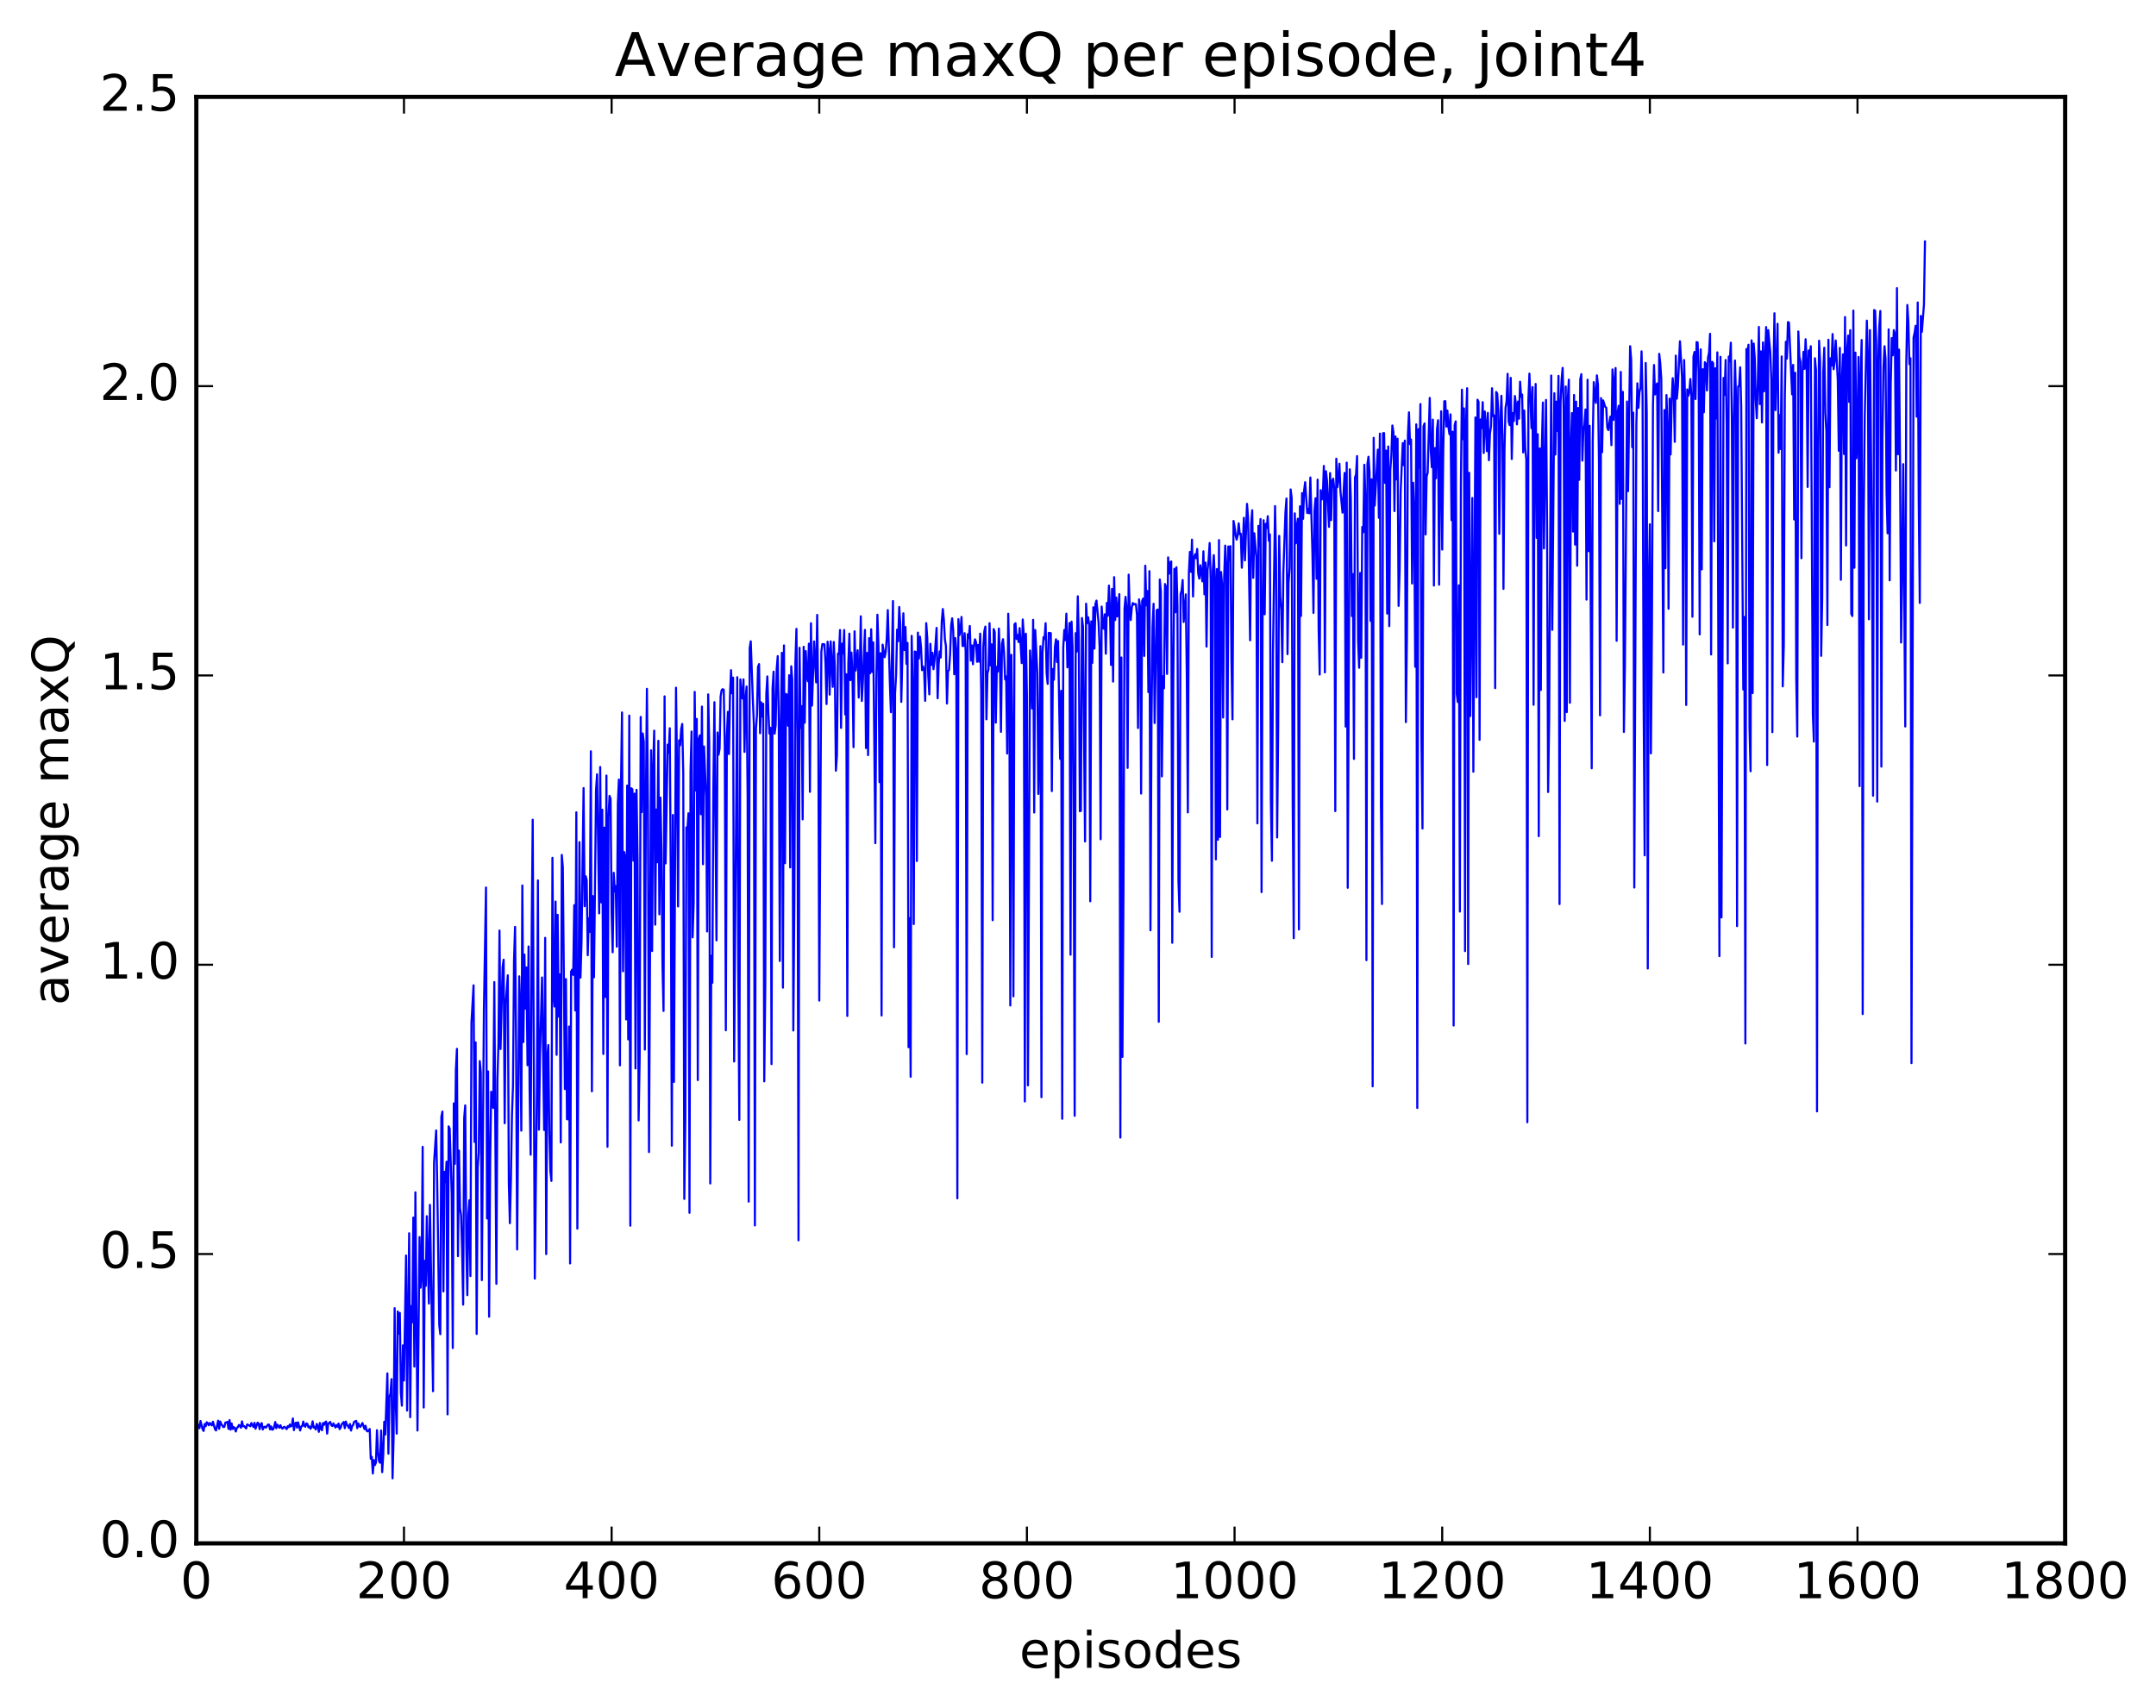 <?xml version="1.0" encoding="utf-8" standalone="no"?>
<!DOCTYPE svg PUBLIC "-//W3C//DTD SVG 1.1//EN"
  "http://www.w3.org/Graphics/SVG/1.1/DTD/svg11.dtd">
<!-- Created with matplotlib (http://matplotlib.org/) -->
<svg height="408pt" version="1.1" viewBox="0 0 515 408" width="515pt" xmlns="http://www.w3.org/2000/svg" xmlns:xlink="http://www.w3.org/1999/xlink">
 <defs>
  <style type="text/css">
*{stroke-linecap:butt;stroke-linejoin:round;stroke-miterlimit:100000;}
  </style>
 </defs>
 <g id="figure_1">
  <g id="patch_1">
   <path d="M 0 408.169 
L 515.768 408.169 
L 515.768 0 
L 0 0 
z
" style="fill:#ffffff;"/>
  </g>
  <g id="axes_1">
   <g id="patch_2">
    <path d="M 46.898 368.742 
L 493.298 368.742 
L 493.298 23.142 
L 46.898 23.142 
z
" style="fill:#ffffff;"/>
   </g>
   <g id="line2d_1">
    <path clip-path="url(#p1c8e12c4b5)" d="M 47.145 340.424 
L 47.394 340.404 
L 47.642 341.245 
L 47.889 339.51 
L 48.386 341.444 
L 48.633 341.892 
L 48.882 340.243 
L 49.13 340.769 
L 49.377 339.812 
L 49.626 340.066 
L 49.873 340.54 
L 50.121 339.983 
L 50.617 340.573 
L 50.865 339.69 
L 51.361 341.478 
L 51.609 341.774 
L 52.105 339.432 
L 52.353 341.38 
L 52.602 339.637 
L 52.849 340.232 
L 53.346 340.959 
L 53.593 340.911 
L 53.842 339.875 
L 54.09 339.863 
L 54.337 339.715 
L 54.586 341.4 
L 54.834 339.301 
L 55.081 341.58 
L 55.33 340.094 
L 55.578 341.412 
L 55.825 340.952 
L 56.074 341.249 
L 56.322 342.021 
L 56.569 341.129 
L 56.818 341.017 
L 57.066 340.462 
L 57.313 340.61 
L 57.562 341.128 
L 57.809 339.613 
L 58.057 340.769 
L 58.306 340.718 
L 58.801 341.294 
L 59.05 340.323 
L 59.545 340.59 
L 59.794 340.777 
L 60.041 340 
L 60.538 340.946 
L 60.785 339.95 
L 61.033 341.358 
L 61.529 339.916 
L 61.778 340.126 
L 62.026 341.462 
L 62.273 340.319 
L 62.522 340.019 
L 62.77 341.545 
L 63.017 340.971 
L 63.266 340.867 
L 63.514 341.119 
L 64.01 340.369 
L 64.257 340.372 
L 64.505 341.513 
L 64.754 340.796 
L 65.001 341.585 
L 65.249 341.518 
L 65.498 340.813 
L 65.746 339.763 
L 65.993 341.246 
L 66.242 340.383 
L 66.737 341.13 
L 66.986 340.526 
L 67.234 341.096 
L 67.481 341.339 
L 67.73 341.008 
L 67.978 340.908 
L 68.474 341.454 
L 68.722 340.763 
L 68.969 341.001 
L 69.218 340.355 
L 69.466 340.831 
L 69.713 340.589 
L 69.962 338.904 
L 70.21 341.704 
L 70.457 340.149 
L 70.706 339.902 
L 70.954 341.103 
L 71.201 339.827 
L 71.698 341.78 
L 71.945 340.835 
L 72.194 340.739 
L 72.442 339.647 
L 72.689 340.639 
L 72.938 340.885 
L 73.186 340.087 
L 73.433 340.21 
L 73.681 341.029 
L 73.93 340.816 
L 74.177 341.379 
L 74.425 340.828 
L 74.674 339.591 
L 74.921 341.095 
L 75.169 340.891 
L 75.418 341.549 
L 75.665 340.208 
L 75.913 340.788 
L 76.162 342.097 
L 76.409 339.991 
L 76.657 341.376 
L 76.906 341.732 
L 77.153 340.002 
L 77.401 340.445 
L 77.65 339.841 
L 77.897 339.646 
L 78.145 342.523 
L 78.394 340.162 
L 78.889 339.743 
L 79.138 340.517 
L 79.385 340.721 
L 79.633 340.089 
L 80.129 341.071 
L 80.377 340.474 
L 80.626 340.884 
L 80.874 340.122 
L 81.121 341.452 
L 81.37 341.096 
L 81.618 340.309 
L 82.114 339.746 
L 82.362 341.227 
L 82.609 339.648 
L 82.858 340.408 
L 83.106 340.695 
L 83.353 341.195 
L 83.602 340.233 
L 83.85 341.798 
L 84.097 340.788 
L 84.346 340.45 
L 84.594 339.707 
L 85.09 339.483 
L 85.338 341.224 
L 85.585 340.084 
L 85.834 340.738 
L 86.082 340.915 
L 86.578 339.995 
L 87.073 341.444 
L 87.322 340.646 
L 87.57 341.813 
L 87.817 342.007 
L 88.314 341.424 
L 88.561 348.535 
L 88.809 348.071 
L 89.058 352.054 
L 89.305 348.853 
L 89.553 350.031 
L 89.802 349.429 
L 90.049 341.713 
L 90.297 347 
L 90.546 349.121 
L 90.793 349.486 
L 91.041 341.78 
L 91.29 351.734 
L 91.537 347.699 
L 91.785 339.692 
L 92.034 342.746 
L 92.529 328.131 
L 92.778 347.32 
L 93.025 333.732 
L 93.273 332.965 
L 93.522 329.519 
L 93.769 353.21 
L 94.017 343.374 
L 94.266 312.551 
L 94.513 334.438 
L 94.761 342.532 
L 95.01 313.335 
L 95.257 318.661 
L 95.505 313.685 
L 95.754 332.777 
L 96.001 335.859 
L 96.249 321.445 
L 96.498 329.84 
L 96.993 299.978 
L 97.242 337.017 
L 97.737 294.655 
L 97.986 338.595 
L 98.234 312.056 
L 98.481 315.921 
L 98.73 290.907 
L 98.978 326.512 
L 99.225 284.874 
L 99.722 341.796 
L 100.218 295.573 
L 100.466 307.662 
L 100.713 304.076 
L 100.962 274.009 
L 101.21 336.291 
L 101.457 301.245 
L 101.706 307.23 
L 101.954 290.579 
L 102.45 311.453 
L 102.698 287.875 
L 103.442 332.4 
L 103.689 277.76 
L 104.186 270.099 
L 104.433 282.581 
L 104.93 316.622 
L 105.177 318.774 
L 105.425 266.871 
L 105.674 265.582 
L 105.921 308.565 
L 106.169 279.971 
L 106.418 282.408 
L 106.665 277.56 
L 106.913 337.931 
L 107.162 269.116 
L 107.409 269.639 
L 107.906 285.4 
L 108.153 322.088 
L 108.401 263.626 
L 108.65 278.077 
L 108.897 255.566 
L 109.145 250.605 
L 109.394 300.133 
L 109.641 274.908 
L 109.889 288.644 
L 110.138 290.377 
L 110.385 298.596 
L 110.633 311.701 
L 110.882 267.122 
L 111.129 264.105 
L 111.377 296.96 
L 111.626 309.454 
L 111.874 290.248 
L 112.121 286.779 
L 112.37 304.885 
L 112.618 244.358 
L 113.114 235.417 
L 113.362 272.842 
L 113.609 249.045 
L 113.858 318.714 
L 114.106 279.029 
L 114.353 275.438 
L 114.602 253.526 
L 114.85 256.219 
L 115.097 305.855 
L 115.594 241.176 
L 116.09 212.049 
L 116.338 291.129 
L 116.585 255.99 
L 116.834 314.601 
L 117.082 277.775 
L 117.329 260.843 
L 117.578 263.367 
L 117.826 264.723 
L 118.073 234.644 
L 118.57 306.74 
L 118.817 258.009 
L 119.066 249.203 
L 119.314 222.332 
L 119.561 250.654 
L 120.058 231.07 
L 120.305 229.295 
L 120.553 268.372 
L 120.802 239.715 
L 121.297 233.028 
L 121.546 282.671 
L 121.793 292.252 
L 122.041 281.777 
L 122.29 266.463 
L 122.537 259.396 
L 122.785 229.456 
L 123.034 221.455 
L 123.281 250.129 
L 123.529 298.531 
L 124.025 233.266 
L 124.273 240.917 
L 124.522 270.141 
L 124.769 211.565 
L 125.017 248.973 
L 125.266 228.068 
L 125.513 241.001 
L 125.761 231.149 
L 126.01 254.511 
L 126.257 226.138 
L 126.505 260.28 
L 126.754 275.883 
L 127.001 223.039 
L 127.249 195.848 
L 127.746 305.489 
L 128.242 260.516 
L 128.489 210.35 
L 128.738 269.905 
L 128.986 251.911 
L 129.482 233.542 
L 129.977 269.993 
L 130.226 224.076 
L 130.474 299.639 
L 130.721 252.721 
L 130.97 249.691 
L 131.218 270.298 
L 131.465 279.79 
L 131.714 282.15 
L 131.962 204.957 
L 132.209 237.37 
L 132.458 240.484 
L 132.706 215.407 
L 132.953 252.031 
L 133.202 218.574 
L 133.45 242.89 
L 133.697 232.787 
L 133.946 272.96 
L 134.194 204.26 
L 134.441 207.157 
L 134.938 260.214 
L 135.185 233.927 
L 135.434 267.41 
L 135.681 267.438 
L 135.929 245.262 
L 136.178 301.864 
L 136.425 232.107 
L 136.673 231.672 
L 136.922 232.922 
L 137.169 216.25 
L 137.417 241.437 
L 137.666 194.088 
L 137.913 293.555 
L 138.41 201.212 
L 138.657 233.568 
L 138.905 225.051 
L 139.401 188.285 
L 139.649 216.519 
L 139.898 209.356 
L 140.145 210.302 
L 140.393 228.235 
L 140.642 219.409 
L 140.889 222.644 
L 141.137 179.504 
L 141.386 260.741 
L 141.633 214.11 
L 141.881 233.51 
L 142.377 188.758 
L 142.625 184.993 
L 143.121 218.23 
L 143.369 183.253 
L 143.618 215.598 
L 143.865 193.457 
L 144.113 251.821 
L 144.362 197.742 
L 144.609 238.2 
L 144.857 185.301 
L 145.106 273.989 
L 145.353 195.253 
L 145.601 190.156 
L 145.85 190.884 
L 146.097 218.098 
L 146.345 227.525 
L 146.594 208.526 
L 146.841 212.973 
L 147.089 211.705 
L 147.338 226.185 
L 147.585 192.007 
L 147.833 186.25 
L 148.082 254.545 
L 148.329 188.273 
L 148.577 170.226 
L 148.826 232.062 
L 149.073 203.556 
L 149.321 204.643 
L 149.57 243.579 
L 149.817 187.691 
L 150.065 248.331 
L 150.314 170.975 
L 150.561 292.847 
L 150.81 188.337 
L 151.058 188.596 
L 151.305 205.646 
L 151.554 189.621 
L 151.802 255.28 
L 152.049 188.712 
L 152.298 205.778 
L 152.546 267.7 
L 152.793 252.92 
L 153.042 171.295 
L 153.29 194.032 
L 153.537 175.248 
L 153.786 177.285 
L 154.034 250.767 
L 154.281 191.481 
L 154.53 164.58 
L 154.778 192.885 
L 155.025 275.254 
L 155.522 179.267 
L 155.769 227.223 
L 156.018 183.713 
L 156.266 174.567 
L 156.513 220.926 
L 156.762 193.414 
L 157.01 206.015 
L 157.257 176.992 
L 157.506 218.457 
L 157.754 190.565 
L 158.001 203.17 
L 158.25 230.593 
L 158.498 241.541 
L 158.745 166.38 
L 158.994 206.297 
L 159.489 177.919 
L 159.738 179.848 
L 159.986 173.991 
L 160.233 210.735 
L 160.482 273.741 
L 160.73 194.716 
L 160.977 258.495 
L 161.474 164.314 
L 161.721 183.967 
L 161.97 216.576 
L 162.218 176.892 
L 162.465 178.079 
L 162.714 174.223 
L 162.962 172.968 
L 163.209 184.77 
L 163.458 286.455 
L 163.706 267.258 
L 163.953 197.689 
L 164.202 198.218 
L 164.45 194.314 
L 164.697 289.762 
L 164.946 184.247 
L 165.194 174.779 
L 165.441 223.953 
L 165.69 215.836 
L 165.938 165.307 
L 166.185 188.862 
L 166.434 171.774 
L 166.681 258.057 
L 166.929 176.543 
L 167.178 175.691 
L 167.425 194.542 
L 167.673 168.823 
L 167.922 206.487 
L 168.169 178.349 
L 168.666 190.507 
L 168.913 222.556 
L 169.161 165.913 
L 169.41 177.448 
L 169.657 282.757 
L 169.905 228.367 
L 170.154 234.793 
L 170.401 188.417 
L 170.649 167.778 
L 171.145 224.681 
L 171.393 175.017 
L 171.642 180.317 
L 171.889 178.857 
L 172.137 166.352 
L 172.386 164.869 
L 172.633 164.657 
L 172.881 164.812 
L 173.13 178.673 
L 173.377 246.167 
L 173.625 175.992 
L 173.874 170.067 
L 174.121 180.167 
L 174.369 166.278 
L 174.618 160.12 
L 174.865 165.656 
L 175.113 161.908 
L 175.362 253.622 
L 176.106 161.797 
L 176.353 231.271 
L 176.601 267.574 
L 176.85 162.327 
L 177.097 166.189 
L 177.345 166.892 
L 177.594 162.319 
L 177.841 179.651 
L 178.089 166.989 
L 178.338 164.026 
L 178.585 190.437 
L 178.833 287.101 
L 179.082 154.821 
L 179.329 153.229 
L 179.826 167.099 
L 180.073 173.019 
L 180.321 292.791 
L 180.57 174.239 
L 180.817 170.783 
L 181.065 159.361 
L 181.314 158.672 
L 181.561 175.183 
L 181.81 167.787 
L 182.058 171.2 
L 182.305 168.142 
L 182.554 258.364 
L 182.802 235.375 
L 183.049 165.819 
L 183.298 161.613 
L 183.546 170.49 
L 183.793 175.287 
L 184.042 173.89 
L 184.29 254.25 
L 184.537 164.452 
L 184.786 160.475 
L 185.034 175.29 
L 185.281 173.285 
L 185.53 159.781 
L 185.778 156.762 
L 186.025 172.422 
L 186.274 229.597 
L 186.522 173.228 
L 186.769 155.969 
L 187.018 235.975 
L 187.266 154.206 
L 187.513 206.232 
L 187.762 165.81 
L 188.01 166.006 
L 188.257 173.405 
L 188.506 161.332 
L 188.754 207.255 
L 189.001 159.185 
L 189.25 162.399 
L 189.498 246.213 
L 189.745 215.264 
L 189.994 158.303 
L 190.242 150.253 
L 190.489 176.992 
L 190.738 296.344 
L 190.986 154.772 
L 191.233 173.888 
L 191.482 168.701 
L 191.73 195.768 
L 191.977 154.537 
L 192.226 172.668 
L 192.474 155.557 
L 192.721 161.32 
L 192.97 162.774 
L 193.218 153.788 
L 193.465 189.189 
L 193.714 148.908 
L 193.962 168.588 
L 194.458 153.258 
L 194.953 163.037 
L 195.202 146.917 
L 195.45 166.939 
L 195.697 239.062 
L 196.194 155.669 
L 196.441 153.888 
L 196.938 153.954 
L 197.185 158.402 
L 197.434 168.216 
L 197.681 153.317 
L 197.929 155.506 
L 198.178 165.968 
L 198.425 153.247 
L 198.922 164.103 
L 199.169 153.384 
L 199.417 159.609 
L 199.666 184.147 
L 199.913 180.561 
L 200.161 156.17 
L 200.41 156.272 
L 200.657 150.529 
L 200.905 173.91 
L 201.154 153.785 
L 201.401 156.133 
L 201.649 150.53 
L 201.898 170.716 
L 202.145 161.083 
L 202.393 242.735 
L 202.642 158.559 
L 202.889 151.388 
L 203.137 162.523 
L 203.386 155.921 
L 203.633 161.393 
L 203.881 178.519 
L 204.13 150.831 
L 204.377 160.218 
L 204.874 155.365 
L 205.121 166.674 
L 205.369 160.371 
L 205.618 147.252 
L 205.865 167.482 
L 206.113 162.807 
L 206.609 150.501 
L 206.857 178.728 
L 207.106 155.994 
L 207.353 180.417 
L 207.601 152.468 
L 207.85 160.861 
L 208.097 150.347 
L 208.345 160.531 
L 208.594 153.473 
L 209.089 201.459 
L 209.338 161.669 
L 209.585 146.868 
L 209.833 154.366 
L 210.082 186.875 
L 210.329 156.06 
L 210.577 242.623 
L 210.826 154.014 
L 211.321 157.026 
L 211.57 155.755 
L 211.817 152.5 
L 212.065 145.762 
L 212.561 163.185 
L 212.81 170.161 
L 213.305 143.603 
L 213.554 226.334 
L 213.802 165.717 
L 214.049 161.199 
L 214.298 150.434 
L 214.546 153.212 
L 214.793 145.022 
L 215.042 149.103 
L 215.29 167.696 
L 215.786 146.53 
L 216.034 155.309 
L 216.281 149.808 
L 216.53 158.626 
L 216.778 153.603 
L 217.025 250.206 
L 217.274 219.378 
L 217.522 257.267 
L 217.769 151.917 
L 218.018 164.223 
L 218.266 220.781 
L 218.513 155.662 
L 218.762 155.753 
L 219.01 205.714 
L 219.257 151.146 
L 219.506 157.334 
L 219.754 152.119 
L 220.001 154.626 
L 220.25 160.115 
L 220.498 159.235 
L 220.745 160.301 
L 220.994 167.446 
L 221.242 148.88 
L 221.489 152.419 
L 221.738 161.479 
L 221.986 165.906 
L 222.233 153.825 
L 222.482 158.863 
L 222.73 155.973 
L 222.977 159.901 
L 223.226 157.661 
L 223.721 150.018 
L 223.97 166.834 
L 224.218 158.707 
L 224.465 155.633 
L 224.714 157.097 
L 224.962 148.419 
L 225.209 145.515 
L 225.458 148.105 
L 225.706 152.724 
L 225.953 154.376 
L 226.202 168.092 
L 226.45 160.342 
L 226.697 160.082 
L 226.946 156.437 
L 227.194 149.481 
L 227.441 147.734 
L 227.69 150.566 
L 227.938 161.106 
L 228.185 152.444 
L 228.434 155.285 
L 228.681 286.314 
L 228.929 147.931 
L 229.178 151.761 
L 229.425 150.73 
L 229.673 147.408 
L 229.922 154.339 
L 230.169 154.327 
L 230.417 151.282 
L 230.666 155.515 
L 230.913 251.853 
L 231.161 151.538 
L 231.41 152.459 
L 231.657 149.558 
L 231.905 157.829 
L 232.154 154.215 
L 232.401 158.708 
L 232.649 154.252 
L 232.898 152.751 
L 233.145 153.476 
L 233.393 158.13 
L 233.642 154.073 
L 233.889 158.092 
L 234.137 151.396 
L 234.386 165.092 
L 234.633 258.675 
L 234.881 154.552 
L 235.13 150.772 
L 235.377 149.702 
L 235.625 171.866 
L 235.874 160.924 
L 236.121 159.923 
L 236.369 148.894 
L 236.618 159.003 
L 236.865 153.946 
L 237.113 219.864 
L 237.362 150.304 
L 237.609 151.03 
L 237.857 172.663 
L 238.106 159.314 
L 238.353 160.45 
L 238.601 150.179 
L 238.85 157.367 
L 239.097 174.858 
L 239.345 153.816 
L 239.594 152.717 
L 239.841 155.99 
L 240.089 162.342 
L 240.338 161.614 
L 240.585 180.045 
L 240.833 146.639 
L 241.082 157.367 
L 241.329 240.235 
L 241.577 156.45 
L 241.826 177.705 
L 242.073 238.051 
L 242.321 149.156 
L 242.57 148.911 
L 242.817 152.665 
L 243.065 151.712 
L 243.314 153.409 
L 243.561 150.071 
L 244.058 158.442 
L 244.305 148.011 
L 244.554 151.834 
L 244.802 263.168 
L 245.049 151.419 
L 245.298 166.258 
L 245.546 259.321 
L 246.042 155.426 
L 246.29 160.872 
L 246.537 169.275 
L 246.786 148.094 
L 247.034 194.133 
L 247.281 150.52 
L 247.778 160.622 
L 248.025 189.692 
L 248.274 177.948 
L 248.522 154.384 
L 248.769 262.148 
L 249.018 155.948 
L 249.266 152.234 
L 249.513 152.673 
L 249.762 148.897 
L 250.01 160.879 
L 250.257 163.4 
L 250.506 151.207 
L 251.001 151.288 
L 251.25 189.012 
L 251.498 159.833 
L 251.745 162.405 
L 251.994 154.495 
L 252.242 152.742 
L 252.489 158.183 
L 252.738 153.163 
L 253.233 181.311 
L 253.482 165.052 
L 253.73 267.298 
L 253.977 154.719 
L 254.226 150.52 
L 254.474 152.947 
L 254.721 146.617 
L 254.97 159.455 
L 255.465 148.854 
L 255.714 228.101 
L 255.962 148.518 
L 256.209 154.765 
L 256.457 195.732 
L 256.705 266.591 
L 256.954 151.278 
L 257.202 155.689 
L 257.45 142.471 
L 257.697 152.89 
L 257.945 193.824 
L 258.193 193.737 
L 258.442 147.66 
L 258.69 149.674 
L 259.185 201.052 
L 259.433 144.232 
L 259.682 148.899 
L 259.93 147.496 
L 260.178 149.37 
L 260.425 215.333 
L 260.673 148.454 
L 260.921 158.378 
L 261.17 145.1 
L 261.418 154.967 
L 261.666 144.316 
L 261.913 143.497 
L 262.409 148.703 
L 262.658 154.476 
L 262.906 200.524 
L 263.154 144.931 
L 263.401 148.802 
L 263.649 150.222 
L 263.897 146.769 
L 264.146 156.191 
L 264.394 144.05 
L 264.642 147.129 
L 264.889 139.913 
L 265.137 145.652 
L 265.385 158.867 
L 265.634 140.708 
L 265.882 162.856 
L 266.13 137.891 
L 266.377 148.146 
L 266.625 142.762 
L 266.873 147.289 
L 267.122 145.362 
L 267.37 141.95 
L 267.618 271.796 
L 267.865 157.093 
L 268.113 252.521 
L 268.361 212.978 
L 268.61 145.492 
L 268.858 142.596 
L 269.106 145.312 
L 269.353 183.469 
L 269.601 137.292 
L 269.849 145.403 
L 270.098 148.14 
L 270.346 145.143 
L 270.594 144.073 
L 270.841 144.45 
L 271.089 144.289 
L 271.337 144.36 
L 271.586 146.94 
L 271.834 173.93 
L 272.082 143.204 
L 272.329 145.002 
L 272.577 189.609 
L 272.825 143.591 
L 273.074 143.007 
L 273.322 156.723 
L 273.57 135.159 
L 273.817 144.628 
L 274.065 141.211 
L 274.313 165.363 
L 274.562 136.462 
L 274.81 222.276 
L 275.058 172.14 
L 275.305 149.861 
L 275.553 144.253 
L 275.801 172.748 
L 276.298 145.829 
L 276.546 145.623 
L 276.793 244.133 
L 277.041 138.458 
L 277.289 141.349 
L 277.538 185.502 
L 277.786 161.572 
L 278.034 164.453 
L 278.281 139.541 
L 278.529 140.239 
L 278.777 161.015 
L 279.026 133.171 
L 279.274 137.059 
L 279.522 134.417 
L 279.769 134.143 
L 280.017 225.252 
L 280.265 162.166 
L 280.514 135.891 
L 280.762 146.292 
L 281.01 135.521 
L 281.257 144.676 
L 281.505 210.728 
L 281.753 217.844 
L 282.002 141.945 
L 282.25 141.11 
L 282.498 138.581 
L 282.745 148.615 
L 283.241 142.015 
L 283.49 161.18 
L 283.738 194.11 
L 283.986 136.767 
L 284.233 131.864 
L 284.481 136.624 
L 284.729 128.939 
L 284.978 142.523 
L 285.226 133.243 
L 285.474 132.411 
L 285.721 133.384 
L 285.969 131.157 
L 286.217 137.047 
L 286.466 138.25 
L 286.714 135.058 
L 287.209 138.902 
L 287.457 131.718 
L 287.705 142.009 
L 287.954 134.413 
L 288.202 154.488 
L 288.45 136.22 
L 288.697 133.799 
L 288.945 129.749 
L 289.193 138.314 
L 289.442 228.643 
L 289.69 136.324 
L 289.938 132.641 
L 290.185 138.268 
L 290.433 205.33 
L 290.682 135.957 
L 290.93 200.642 
L 291.178 129.036 
L 291.425 199.979 
L 291.673 136.665 
L 291.921 139.671 
L 292.17 171.437 
L 292.418 137.935 
L 292.666 130.357 
L 292.913 134.86 
L 293.161 193.4 
L 293.409 130.568 
L 293.658 133.859 
L 293.906 130.487 
L 294.154 157.529 
L 294.401 171.866 
L 294.649 124.464 
L 294.897 125.812 
L 295.146 127.854 
L 295.394 128.932 
L 295.642 127.875 
L 295.889 125.041 
L 296.137 127.631 
L 296.385 127.531 
L 296.634 135.645 
L 297.13 123.714 
L 297.377 133.887 
L 297.873 120.381 
L 298.122 123.695 
L 298.618 152.982 
L 298.865 125.248 
L 299.113 121.914 
L 299.361 138.054 
L 299.61 127.41 
L 300.106 133.15 
L 300.353 196.721 
L 300.601 125.647 
L 300.849 130.386 
L 301.098 124.005 
L 301.346 213.152 
L 301.594 147.148 
L 301.841 124.295 
L 302.089 146.77 
L 302.337 125.153 
L 302.586 126.132 
L 302.834 123.329 
L 303.082 129.21 
L 303.329 127.677 
L 303.577 191.743 
L 303.825 205.657 
L 304.074 155.755 
L 304.57 120.907 
L 304.817 134.039 
L 305.065 200.091 
L 305.313 174.164 
L 305.562 128.031 
L 305.81 142.581 
L 306.058 145.747 
L 306.305 158.225 
L 306.553 136.691 
L 307.05 122.429 
L 307.298 119.1 
L 307.546 156.291 
L 307.793 139.238 
L 308.041 135.757 
L 308.289 116.936 
L 308.538 118.951 
L 308.786 191.655 
L 309.034 224.157 
L 309.281 122.656 
L 309.529 129.815 
L 309.777 125.657 
L 310.026 123.928 
L 310.274 222.077 
L 310.522 120.968 
L 310.769 147.154 
L 311.017 117.812 
L 311.265 123.964 
L 311.514 117.188 
L 311.762 115.212 
L 312.257 122.577 
L 312.505 121.555 
L 312.753 122.653 
L 313.002 114.088 
L 313.498 132.052 
L 313.745 146.446 
L 313.993 122.072 
L 314.241 119.035 
L 314.49 138.282 
L 314.738 114.602 
L 314.986 150.325 
L 315.233 161.171 
L 315.481 117.11 
L 315.729 119.348 
L 315.978 118.761 
L 316.226 111.325 
L 316.474 160.657 
L 316.721 112.572 
L 316.969 114.772 
L 317.466 125.884 
L 317.714 113.032 
L 317.962 124.274 
L 318.209 114.884 
L 318.457 114.371 
L 318.705 116.695 
L 318.954 193.792 
L 319.202 109.601 
L 319.45 116.409 
L 319.697 114.426 
L 319.945 110.798 
L 320.193 117.428 
L 320.69 122.487 
L 321.185 112.993 
L 321.433 173.595 
L 321.682 110.536 
L 321.93 212.113 
L 322.425 112.134 
L 322.673 119.219 
L 322.921 147.194 
L 323.17 137.16 
L 323.418 181.324 
L 323.666 114.092 
L 323.913 113.396 
L 324.161 108.968 
L 324.409 153.109 
L 324.658 159.545 
L 324.906 136.897 
L 325.154 157.171 
L 325.401 125.909 
L 325.649 127.178 
L 325.897 111.037 
L 326.146 118.727 
L 326.394 229.409 
L 326.642 110.816 
L 326.889 109.126 
L 327.137 112.727 
L 327.385 148.338 
L 327.634 114.508 
L 327.882 259.552 
L 328.13 104.604 
L 328.377 120.789 
L 329.122 107.428 
L 329.37 123.714 
L 329.618 103.61 
L 329.865 192.405 
L 330.113 215.993 
L 330.361 103.508 
L 330.61 103.472 
L 330.858 115.391 
L 331.106 107.666 
L 331.353 146.595 
L 331.601 106.671 
L 331.849 149.601 
L 332.098 112.395 
L 332.346 108.785 
L 332.594 101.659 
L 332.841 103.268 
L 333.089 122.11 
L 333.337 104.277 
L 333.586 114.534 
L 333.834 104.818 
L 334.082 144.764 
L 334.329 136.229 
L 334.577 117.313 
L 335.074 105.869 
L 335.322 111.168 
L 335.57 105.273 
L 335.817 172.527 
L 336.065 152.349 
L 336.313 103.771 
L 336.562 98.518 
L 336.81 106.114 
L 337.058 105.008 
L 337.305 139.41 
L 337.553 115.34 
L 337.801 122.465 
L 338.05 159.317 
L 338.298 101.396 
L 338.546 264.729 
L 338.793 102.539 
L 339.041 111.745 
L 339.289 96.538 
L 339.538 176.411 
L 339.786 197.95 
L 340.034 101.836 
L 340.281 101.158 
L 340.529 127.698 
L 340.777 113.85 
L 341.026 112.926 
L 341.522 95.073 
L 341.769 107.572 
L 342.017 111.637 
L 342.265 100.264 
L 342.514 139.905 
L 342.762 107.053 
L 343.01 114.282 
L 343.257 102.53 
L 343.505 100.4 
L 343.753 139.697 
L 344.002 112.6 
L 344.25 98.272 
L 344.498 131.313 
L 344.745 107.607 
L 344.993 95.876 
L 345.241 95.845 
L 345.49 101.921 
L 345.738 98.095 
L 345.986 102.057 
L 346.233 103.737 
L 346.481 99.004 
L 346.729 124.288 
L 346.978 103.142 
L 347.226 245.026 
L 347.474 101.579 
L 347.721 100.67 
L 347.969 165.771 
L 348.217 167.732 
L 348.466 139.851 
L 348.714 217.795 
L 348.962 115.884 
L 349.209 93.103 
L 349.457 104.935 
L 349.705 97.572 
L 349.954 227.245 
L 350.202 100.739 
L 350.45 92.757 
L 350.697 230.328 
L 350.945 112.961 
L 351.193 171.084 
L 351.69 118.982 
L 351.938 184.387 
L 352.433 99.733 
L 352.682 166.572 
L 352.93 95.498 
L 353.178 96.023 
L 353.425 176.767 
L 353.673 100.213 
L 353.921 102.292 
L 354.17 96.086 
L 354.418 108.225 
L 354.666 98.309 
L 354.913 101.195 
L 355.161 107.797 
L 355.409 98.64 
L 355.658 109.964 
L 355.906 103.59 
L 356.154 101.799 
L 356.401 92.76 
L 356.649 99.44 
L 356.897 99.243 
L 357.146 164.418 
L 357.394 93.658 
L 357.642 94.03 
L 357.889 98.238 
L 358.137 127.549 
L 358.385 101.391 
L 358.634 94.567 
L 358.882 103.862 
L 359.13 140.703 
L 359.377 107.367 
L 359.625 97.465 
L 359.873 95.912 
L 360.122 89.316 
L 360.37 100.696 
L 360.618 101.583 
L 360.865 90.29 
L 361.113 109.676 
L 361.361 98.692 
L 361.61 100.583 
L 361.858 94.611 
L 362.106 96.567 
L 362.353 101.406 
L 362.601 95.945 
L 362.849 100.032 
L 363.098 91.203 
L 363.346 94.79 
L 363.594 94.274 
L 363.841 108.1 
L 364.089 98.067 
L 364.337 107.203 
L 364.586 109.783 
L 364.834 268.128 
L 365.082 95.559 
L 365.329 89.267 
L 365.825 102.32 
L 366.074 92.493 
L 366.322 168.394 
L 366.57 102.529 
L 366.817 91.738 
L 367.065 128.508 
L 367.313 103.739 
L 367.562 199.778 
L 367.81 107.138 
L 368.058 164.858 
L 368.305 106.551 
L 368.553 96.172 
L 368.801 131.029 
L 369.298 95.555 
L 369.546 125.365 
L 369.793 189.228 
L 370.041 171.959 
L 370.538 89.728 
L 370.786 150.493 
L 371.281 93.952 
L 371.529 108.595 
L 371.777 95.957 
L 372.026 102.976 
L 372.274 89.808 
L 372.522 216.007 
L 372.769 96.069 
L 373.017 90.772 
L 373.265 87.898 
L 373.514 98.098 
L 373.762 172.252 
L 374.01 92.346 
L 374.257 170.139 
L 374.505 95.22 
L 374.753 90.702 
L 375.002 167.903 
L 375.25 106.223 
L 375.498 98.688 
L 375.745 127.011 
L 375.993 94.372 
L 376.241 130.127 
L 376.49 95.961 
L 376.738 135.161 
L 376.986 97.478 
L 377.233 114.646 
L 377.481 90.584 
L 377.729 89.391 
L 377.978 110.048 
L 378.226 102.733 
L 378.474 101.541 
L 378.721 97.833 
L 378.969 143.271 
L 379.217 90.724 
L 379.466 131.683 
L 379.714 101.74 
L 380.209 183.573 
L 380.457 105.499 
L 380.705 91.302 
L 380.954 94.513 
L 381.202 96.259 
L 381.45 89.68 
L 381.697 91.899 
L 381.945 110.592 
L 382.193 170.909 
L 382.442 95.114 
L 382.69 108.041 
L 382.938 95.659 
L 383.433 97.218 
L 383.682 97.411 
L 383.93 102.145 
L 384.178 102.76 
L 384.673 99.529 
L 384.921 106.366 
L 385.17 88.263 
L 385.418 100.32 
L 385.666 90.892 
L 385.913 87.927 
L 386.161 153.1 
L 386.409 98.478 
L 386.658 96.95 
L 386.906 120.388 
L 387.154 88.861 
L 387.401 119.216 
L 387.649 93.624 
L 387.897 174.886 
L 388.146 158.231 
L 388.642 95.924 
L 388.889 117.348 
L 389.385 82.711 
L 389.634 85.881 
L 389.882 106.843 
L 390.13 98.594 
L 390.377 212.056 
L 390.873 101.426 
L 391.122 91.578 
L 391.37 97.443 
L 391.618 93.675 
L 391.865 92.613 
L 392.113 83.942 
L 392.361 94.945 
L 392.61 167.625 
L 392.858 204.364 
L 393.106 86.72 
L 393.353 98.769 
L 393.601 231.408 
L 393.849 139.689 
L 394.098 125.256 
L 394.346 179.995 
L 394.594 149.761 
L 394.841 96.966 
L 395.089 87.211 
L 395.337 94.235 
L 395.586 92.186 
L 395.834 91.609 
L 396.082 122.116 
L 396.329 84.535 
L 396.577 86.71 
L 396.825 90.554 
L 397.322 160.674 
L 397.57 97.972 
L 397.817 135.762 
L 398.065 94.388 
L 398.313 102.066 
L 398.562 145.457 
L 398.81 95.241 
L 399.058 108.569 
L 399.305 96.099 
L 399.553 90.358 
L 399.801 93.438 
L 400.05 105.571 
L 400.298 84.966 
L 400.546 95.26 
L 400.793 92.373 
L 401.289 81.543 
L 401.786 90.115 
L 402.034 154.006 
L 402.281 86.017 
L 402.529 96.331 
L 402.777 168.442 
L 403.026 93.04 
L 403.274 94.571 
L 403.522 93.707 
L 403.769 90.562 
L 404.017 94.631 
L 404.265 147.357 
L 404.514 85.219 
L 404.762 84.087 
L 405.01 95.346 
L 405.257 81.736 
L 405.505 81.799 
L 405.753 88.956 
L 406.002 151.572 
L 406.25 83.48 
L 406.498 136.043 
L 406.745 88.219 
L 406.993 98.503 
L 407.241 86.54 
L 407.49 86.944 
L 407.738 93.291 
L 407.986 85.48 
L 408.233 84.271 
L 408.481 79.755 
L 408.729 156.37 
L 408.978 86.444 
L 409.226 86.787 
L 409.474 129.333 
L 409.721 87.985 
L 409.969 99.976 
L 410.217 84.188 
L 410.714 228.449 
L 410.962 85.251 
L 411.209 219.191 
L 411.705 90.301 
L 411.954 94.354 
L 412.202 86.003 
L 412.45 101.204 
L 412.697 158.498 
L 412.945 85.179 
L 413.193 86.345 
L 413.442 81.875 
L 413.69 100.431 
L 413.938 149.955 
L 414.185 99.761 
L 414.433 86.137 
L 414.682 95.383 
L 414.93 221.273 
L 415.178 92.372 
L 415.425 92.185 
L 415.673 87.756 
L 415.921 97.226 
L 416.418 164.751 
L 416.666 147.412 
L 416.913 249.319 
L 417.161 83.396 
L 417.409 84.139 
L 417.658 82.374 
L 417.906 173.834 
L 418.154 184.276 
L 418.401 81.323 
L 418.649 165.595 
L 418.897 82.075 
L 419.146 85.383 
L 419.394 95.637 
L 419.642 99.924 
L 419.889 91.529 
L 420.137 78.111 
L 420.385 96.551 
L 420.634 83.953 
L 420.882 100.923 
L 421.13 81.811 
L 421.377 93.499 
L 421.873 78.146 
L 422.122 182.788 
L 422.37 78.872 
L 422.865 84.104 
L 423.113 90.704 
L 423.361 174.94 
L 423.61 90.033 
L 423.858 74.845 
L 424.106 97.996 
L 424.601 77.368 
L 424.849 108.153 
L 425.098 99.16 
L 425.346 107.295 
L 425.594 85.166 
L 425.841 163.99 
L 426.089 154.125 
L 426.337 94.498 
L 426.586 81.642 
L 426.834 85.675 
L 427.082 76.954 
L 427.329 77.076 
L 428.074 94.222 
L 428.322 87.177 
L 428.57 124.113 
L 428.817 89.063 
L 429.065 161.811 
L 429.313 175.993 
L 429.562 79.199 
L 429.81 85.241 
L 430.058 86.406 
L 430.305 133.371 
L 430.553 89.219 
L 430.801 84.05 
L 431.05 88.133 
L 431.298 81.049 
L 431.546 86.214 
L 431.793 116.344 
L 432.041 83.739 
L 432.289 85.148 
L 432.538 82.716 
L 433.034 170.606 
L 433.281 177.186 
L 433.529 85.587 
L 433.777 88.375 
L 434.026 265.539 
L 434.274 107.351 
L 434.522 81.408 
L 434.769 86.515 
L 435.017 156.703 
L 435.265 142.923 
L 435.514 88.988 
L 435.762 83.075 
L 436.01 98.57 
L 436.257 103.041 
L 436.505 149.336 
L 436.753 81.167 
L 437.002 116.406 
L 437.25 85.602 
L 437.498 87.377 
L 437.745 79.805 
L 437.993 88.222 
L 438.241 86.17 
L 438.49 81.351 
L 438.986 90.74 
L 439.233 107.693 
L 439.481 83.114 
L 439.729 138.53 
L 439.978 90.73 
L 440.226 84.659 
L 440.474 108.476 
L 440.721 75.742 
L 440.969 130.323 
L 441.217 83.793 
L 441.466 80.154 
L 441.714 96.034 
L 441.962 78.884 
L 442.209 146.6 
L 442.457 147.188 
L 442.705 74.206 
L 442.954 135.652 
L 443.202 84.244 
L 443.45 109.489 
L 443.697 103.152 
L 443.945 85.295 
L 444.193 187.823 
L 444.442 90.057 
L 444.69 81.236 
L 444.938 242.282 
L 445.185 123.49 
L 445.433 99.281 
L 445.93 76.605 
L 446.178 85.109 
L 446.425 147.966 
L 446.673 78.872 
L 447.17 135.443 
L 447.418 190.123 
L 447.666 74.078 
L 447.913 74.243 
L 448.161 81.676 
L 448.409 191.529 
L 448.658 86.077 
L 448.906 77.96 
L 449.154 74.301 
L 449.401 183.165 
L 449.649 104.934 
L 449.897 87.845 
L 450.146 82.731 
L 450.394 85.738 
L 450.642 117.622 
L 450.889 127.424 
L 451.137 78.694 
L 451.385 138.657 
L 451.634 91.879 
L 451.882 80.777 
L 452.13 84.891 
L 452.377 78.873 
L 452.625 79.812 
L 452.873 112.423 
L 453.122 68.847 
L 453.37 108.534 
L 453.618 83.524 
L 453.865 110.617 
L 454.113 153.516 
L 454.361 136.291 
L 454.61 110.902 
L 455.106 173.581 
L 455.353 86.904 
L 455.601 72.864 
L 455.849 77.017 
L 456.098 87.022 
L 456.346 85.585 
L 456.594 254.006 
L 457.089 80.646 
L 457.337 79.559 
L 457.586 77.829 
L 457.834 99.553 
L 458.082 72.269 
L 458.329 120.056 
L 458.577 144.047 
L 458.825 75.485 
L 459.074 79.284 
L 459.57 72.788 
L 459.817 57.701 
L 459.817 57.701 
" style="fill:none;stroke:#0000ff;stroke-linecap:square;stroke-width:0.5;"/>
   </g>
   <g id="patch_3">
    <path d="M 46.898 368.742 
L 46.898 23.142 
" style="fill:none;stroke:#000000;stroke-linecap:square;stroke-linejoin:miter;"/>
   </g>
   <g id="patch_4">
    <path d="M 493.298 368.742 
L 493.298 23.142 
" style="fill:none;stroke:#000000;stroke-linecap:square;stroke-linejoin:miter;"/>
   </g>
   <g id="patch_5">
    <path d="M 46.898 368.742 
L 493.298 368.742 
" style="fill:none;stroke:#000000;stroke-linecap:square;stroke-linejoin:miter;"/>
   </g>
   <g id="patch_6">
    <path d="M 46.898 23.142 
L 493.298 23.142 
" style="fill:none;stroke:#000000;stroke-linecap:square;stroke-linejoin:miter;"/>
   </g>
   <g id="matplotlib.axis_1">
    <g id="xtick_1">
     <g id="line2d_2">
      <defs>
       <path d="M 0 0 
L 0 -4 
" id="m9bc737ba6b" style="stroke:#000000;stroke-width:0.5;"/>
      </defs>
      <g>
       <use style="stroke:#000000;stroke-width:0.5;" x="46.898" xlink:href="#m9bc737ba6b" y="368.742"/>
      </g>
     </g>
     <g id="line2d_3">
      <defs>
       <path d="M 0 0 
L 0 4 
" id="m92481b9921" style="stroke:#000000;stroke-width:0.5;"/>
      </defs>
      <g>
       <use style="stroke:#000000;stroke-width:0.5;" x="46.898" xlink:href="#m92481b9921" y="23.142"/>
      </g>
     </g>
     <g id="text_1">
      <!-- 0 -->
      <defs>
       <path d="M 31.781 66.406 
Q 24.172 66.406 20.328 58.906 
Q 16.5 51.422 16.5 36.375 
Q 16.5 21.391 20.328 13.891 
Q 24.172 6.391 31.781 6.391 
Q 39.453 6.391 43.281 13.891 
Q 47.125 21.391 47.125 36.375 
Q 47.125 51.422 43.281 58.906 
Q 39.453 66.406 31.781 66.406 
M 31.781 74.219 
Q 44.047 74.219 50.516 64.516 
Q 56.984 54.828 56.984 36.375 
Q 56.984 17.969 50.516 8.266 
Q 44.047 -1.422 31.781 -1.422 
Q 19.531 -1.422 13.062 8.266 
Q 6.594 17.969 6.594 36.375 
Q 6.594 54.828 13.062 64.516 
Q 19.531 74.219 31.781 74.219 
" id="BitstreamVeraSans-Roman-30"/>
      </defs>
      <g transform="translate(43.08 381.86)scale(0.12 -0.12)">
       <use xlink:href="#BitstreamVeraSans-Roman-30"/>
      </g>
     </g>
    </g>
    <g id="xtick_2">
     <g id="line2d_4">
      <g>
       <use style="stroke:#000000;stroke-width:0.5;" x="96.498" xlink:href="#m9bc737ba6b" y="368.742"/>
      </g>
     </g>
     <g id="line2d_5">
      <g>
       <use style="stroke:#000000;stroke-width:0.5;" x="96.498" xlink:href="#m92481b9921" y="23.142"/>
      </g>
     </g>
     <g id="text_2">
      <!-- 200 -->
      <defs>
       <path d="M 19.188 8.297 
L 53.609 8.297 
L 53.609 0 
L 7.328 0 
L 7.328 8.297 
Q 12.938 14.109 22.625 23.891 
Q 32.328 33.688 34.812 36.531 
Q 39.547 41.844 41.422 45.531 
Q 43.312 49.219 43.312 52.781 
Q 43.312 58.594 39.234 62.25 
Q 35.156 65.922 28.609 65.922 
Q 23.969 65.922 18.812 64.312 
Q 13.672 62.703 7.812 59.422 
L 7.812 69.391 
Q 13.766 71.781 18.938 73 
Q 24.125 74.219 28.422 74.219 
Q 39.75 74.219 46.484 68.547 
Q 53.219 62.891 53.219 53.422 
Q 53.219 48.922 51.531 44.891 
Q 49.859 40.875 45.406 35.406 
Q 44.188 33.984 37.641 27.219 
Q 31.109 20.453 19.188 8.297 
" id="BitstreamVeraSans-Roman-32"/>
      </defs>
      <g transform="translate(85.045 381.86)scale(0.12 -0.12)">
       <use xlink:href="#BitstreamVeraSans-Roman-32"/>
       <use x="63.623" xlink:href="#BitstreamVeraSans-Roman-30"/>
       <use x="127.246" xlink:href="#BitstreamVeraSans-Roman-30"/>
      </g>
     </g>
    </g>
    <g id="xtick_3">
     <g id="line2d_6">
      <g>
       <use style="stroke:#000000;stroke-width:0.5;" x="146.097" xlink:href="#m9bc737ba6b" y="368.742"/>
      </g>
     </g>
     <g id="line2d_7">
      <g>
       <use style="stroke:#000000;stroke-width:0.5;" x="146.097" xlink:href="#m92481b9921" y="23.142"/>
      </g>
     </g>
     <g id="text_3">
      <!-- 400 -->
      <defs>
       <path d="M 37.797 64.312 
L 12.891 25.391 
L 37.797 25.391 
z
M 35.203 72.906 
L 47.609 72.906 
L 47.609 25.391 
L 58.016 25.391 
L 58.016 17.188 
L 47.609 17.188 
L 47.609 0 
L 37.797 0 
L 37.797 17.188 
L 4.891 17.188 
L 4.891 26.703 
z
" id="BitstreamVeraSans-Roman-34"/>
      </defs>
      <g transform="translate(134.645 381.86)scale(0.12 -0.12)">
       <use xlink:href="#BitstreamVeraSans-Roman-34"/>
       <use x="63.623" xlink:href="#BitstreamVeraSans-Roman-30"/>
       <use x="127.246" xlink:href="#BitstreamVeraSans-Roman-30"/>
      </g>
     </g>
    </g>
    <g id="xtick_4">
     <g id="line2d_8">
      <g>
       <use style="stroke:#000000;stroke-width:0.5;" x="195.697" xlink:href="#m9bc737ba6b" y="368.742"/>
      </g>
     </g>
     <g id="line2d_9">
      <g>
       <use style="stroke:#000000;stroke-width:0.5;" x="195.697" xlink:href="#m92481b9921" y="23.142"/>
      </g>
     </g>
     <g id="text_4">
      <!-- 600 -->
      <defs>
       <path d="M 33.016 40.375 
Q 26.375 40.375 22.484 35.828 
Q 18.609 31.297 18.609 23.391 
Q 18.609 15.531 22.484 10.953 
Q 26.375 6.391 33.016 6.391 
Q 39.656 6.391 43.531 10.953 
Q 47.406 15.531 47.406 23.391 
Q 47.406 31.297 43.531 35.828 
Q 39.656 40.375 33.016 40.375 
M 52.594 71.297 
L 52.594 62.312 
Q 48.875 64.062 45.094 64.984 
Q 41.312 65.922 37.594 65.922 
Q 27.828 65.922 22.672 59.328 
Q 17.531 52.734 16.797 39.406 
Q 19.672 43.656 24.016 45.922 
Q 28.375 48.188 33.594 48.188 
Q 44.578 48.188 50.953 41.516 
Q 57.328 34.859 57.328 23.391 
Q 57.328 12.156 50.688 5.359 
Q 44.047 -1.422 33.016 -1.422 
Q 20.359 -1.422 13.672 8.266 
Q 6.984 17.969 6.984 36.375 
Q 6.984 53.656 15.188 63.938 
Q 23.391 74.219 37.203 74.219 
Q 40.922 74.219 44.703 73.484 
Q 48.484 72.75 52.594 71.297 
" id="BitstreamVeraSans-Roman-36"/>
      </defs>
      <g transform="translate(184.245 381.86)scale(0.12 -0.12)">
       <use xlink:href="#BitstreamVeraSans-Roman-36"/>
       <use x="63.623" xlink:href="#BitstreamVeraSans-Roman-30"/>
       <use x="127.246" xlink:href="#BitstreamVeraSans-Roman-30"/>
      </g>
     </g>
    </g>
    <g id="xtick_5">
     <g id="line2d_10">
      <g>
       <use style="stroke:#000000;stroke-width:0.5;" x="245.298" xlink:href="#m9bc737ba6b" y="368.742"/>
      </g>
     </g>
     <g id="line2d_11">
      <g>
       <use style="stroke:#000000;stroke-width:0.5;" x="245.298" xlink:href="#m92481b9921" y="23.142"/>
      </g>
     </g>
     <g id="text_5">
      <!-- 800 -->
      <defs>
       <path d="M 31.781 34.625 
Q 24.75 34.625 20.719 30.859 
Q 16.703 27.094 16.703 20.516 
Q 16.703 13.922 20.719 10.156 
Q 24.75 6.391 31.781 6.391 
Q 38.812 6.391 42.859 10.172 
Q 46.922 13.969 46.922 20.516 
Q 46.922 27.094 42.891 30.859 
Q 38.875 34.625 31.781 34.625 
M 21.922 38.812 
Q 15.578 40.375 12.031 44.719 
Q 8.5 49.078 8.5 55.328 
Q 8.5 64.062 14.719 69.141 
Q 20.953 74.219 31.781 74.219 
Q 42.672 74.219 48.875 69.141 
Q 55.078 64.062 55.078 55.328 
Q 55.078 49.078 51.531 44.719 
Q 48 40.375 41.703 38.812 
Q 48.828 37.156 52.797 32.312 
Q 56.781 27.484 56.781 20.516 
Q 56.781 9.906 50.312 4.234 
Q 43.844 -1.422 31.781 -1.422 
Q 19.734 -1.422 13.25 4.234 
Q 6.781 9.906 6.781 20.516 
Q 6.781 27.484 10.781 32.312 
Q 14.797 37.156 21.922 38.812 
M 18.312 54.391 
Q 18.312 48.734 21.844 45.562 
Q 25.391 42.391 31.781 42.391 
Q 38.141 42.391 41.719 45.562 
Q 45.312 48.734 45.312 54.391 
Q 45.312 60.062 41.719 63.234 
Q 38.141 66.406 31.781 66.406 
Q 25.391 66.406 21.844 63.234 
Q 18.312 60.062 18.312 54.391 
" id="BitstreamVeraSans-Roman-38"/>
      </defs>
      <g transform="translate(233.845 381.86)scale(0.12 -0.12)">
       <use xlink:href="#BitstreamVeraSans-Roman-38"/>
       <use x="63.623" xlink:href="#BitstreamVeraSans-Roman-30"/>
       <use x="127.246" xlink:href="#BitstreamVeraSans-Roman-30"/>
      </g>
     </g>
    </g>
    <g id="xtick_6">
     <g id="line2d_12">
      <g>
       <use style="stroke:#000000;stroke-width:0.5;" x="294.897" xlink:href="#m9bc737ba6b" y="368.742"/>
      </g>
     </g>
     <g id="line2d_13">
      <g>
       <use style="stroke:#000000;stroke-width:0.5;" x="294.897" xlink:href="#m92481b9921" y="23.142"/>
      </g>
     </g>
     <g id="text_6">
      <!-- 1000 -->
      <defs>
       <path d="M 12.406 8.297 
L 28.516 8.297 
L 28.516 63.922 
L 10.984 60.406 
L 10.984 69.391 
L 28.422 72.906 
L 38.281 72.906 
L 38.281 8.297 
L 54.391 8.297 
L 54.391 0 
L 12.406 0 
z
" id="BitstreamVeraSans-Roman-31"/>
      </defs>
      <g transform="translate(279.627 381.86)scale(0.12 -0.12)">
       <use xlink:href="#BitstreamVeraSans-Roman-31"/>
       <use x="63.623" xlink:href="#BitstreamVeraSans-Roman-30"/>
       <use x="127.246" xlink:href="#BitstreamVeraSans-Roman-30"/>
       <use x="190.869" xlink:href="#BitstreamVeraSans-Roman-30"/>
      </g>
     </g>
    </g>
    <g id="xtick_7">
     <g id="line2d_14">
      <g>
       <use style="stroke:#000000;stroke-width:0.5;" x="344.498" xlink:href="#m9bc737ba6b" y="368.742"/>
      </g>
     </g>
     <g id="line2d_15">
      <g>
       <use style="stroke:#000000;stroke-width:0.5;" x="344.498" xlink:href="#m92481b9921" y="23.142"/>
      </g>
     </g>
     <g id="text_7">
      <!-- 1200 -->
      <g transform="translate(329.228 381.86)scale(0.12 -0.12)">
       <use xlink:href="#BitstreamVeraSans-Roman-31"/>
       <use x="63.623" xlink:href="#BitstreamVeraSans-Roman-32"/>
       <use x="127.246" xlink:href="#BitstreamVeraSans-Roman-30"/>
       <use x="190.869" xlink:href="#BitstreamVeraSans-Roman-30"/>
      </g>
     </g>
    </g>
    <g id="xtick_8">
     <g id="line2d_16">
      <g>
       <use style="stroke:#000000;stroke-width:0.5;" x="394.098" xlink:href="#m9bc737ba6b" y="368.742"/>
      </g>
     </g>
     <g id="line2d_17">
      <g>
       <use style="stroke:#000000;stroke-width:0.5;" x="394.098" xlink:href="#m92481b9921" y="23.142"/>
      </g>
     </g>
     <g id="text_8">
      <!-- 1400 -->
      <g transform="translate(378.827 381.86)scale(0.12 -0.12)">
       <use xlink:href="#BitstreamVeraSans-Roman-31"/>
       <use x="63.623" xlink:href="#BitstreamVeraSans-Roman-34"/>
       <use x="127.246" xlink:href="#BitstreamVeraSans-Roman-30"/>
       <use x="190.869" xlink:href="#BitstreamVeraSans-Roman-30"/>
      </g>
     </g>
    </g>
    <g id="xtick_9">
     <g id="line2d_18">
      <g>
       <use style="stroke:#000000;stroke-width:0.5;" x="443.697" xlink:href="#m9bc737ba6b" y="368.742"/>
      </g>
     </g>
     <g id="line2d_19">
      <g>
       <use style="stroke:#000000;stroke-width:0.5;" x="443.697" xlink:href="#m92481b9921" y="23.142"/>
      </g>
     </g>
     <g id="text_9">
      <!-- 1600 -->
      <g transform="translate(428.428 381.86)scale(0.12 -0.12)">
       <use xlink:href="#BitstreamVeraSans-Roman-31"/>
       <use x="63.623" xlink:href="#BitstreamVeraSans-Roman-36"/>
       <use x="127.246" xlink:href="#BitstreamVeraSans-Roman-30"/>
       <use x="190.869" xlink:href="#BitstreamVeraSans-Roman-30"/>
      </g>
     </g>
    </g>
    <g id="xtick_10">
     <g id="line2d_20">
      <g>
       <use style="stroke:#000000;stroke-width:0.5;" x="493.298" xlink:href="#m9bc737ba6b" y="368.742"/>
      </g>
     </g>
     <g id="line2d_21">
      <g>
       <use style="stroke:#000000;stroke-width:0.5;" x="493.298" xlink:href="#m92481b9921" y="23.142"/>
      </g>
     </g>
     <g id="text_10">
      <!-- 1800 -->
      <g transform="translate(478.027 381.86)scale(0.12 -0.12)">
       <use xlink:href="#BitstreamVeraSans-Roman-31"/>
       <use x="63.623" xlink:href="#BitstreamVeraSans-Roman-38"/>
       <use x="127.246" xlink:href="#BitstreamVeraSans-Roman-30"/>
       <use x="190.869" xlink:href="#BitstreamVeraSans-Roman-30"/>
      </g>
     </g>
    </g>
    <g id="text_11">
     <!-- episodes -->
     <defs>
      <path d="M 9.422 54.688 
L 18.406 54.688 
L 18.406 0 
L 9.422 0 
z
M 9.422 75.984 
L 18.406 75.984 
L 18.406 64.594 
L 9.422 64.594 
z
" id="BitstreamVeraSans-Roman-69"/>
      <path d="M 44.281 53.078 
L 44.281 44.578 
Q 40.484 46.531 36.375 47.5 
Q 32.281 48.484 27.875 48.484 
Q 21.188 48.484 17.844 46.438 
Q 14.5 44.391 14.5 40.281 
Q 14.5 37.156 16.891 35.375 
Q 19.281 33.594 26.516 31.984 
L 29.594 31.297 
Q 39.156 29.25 43.188 25.516 
Q 47.219 21.781 47.219 15.094 
Q 47.219 7.469 41.188 3.016 
Q 35.156 -1.422 24.609 -1.422 
Q 20.219 -1.422 15.453 -0.562 
Q 10.688 0.297 5.422 2 
L 5.422 11.281 
Q 10.406 8.688 15.234 7.391 
Q 20.062 6.109 24.812 6.109 
Q 31.156 6.109 34.562 8.281 
Q 37.984 10.453 37.984 14.406 
Q 37.984 18.062 35.516 20.016 
Q 33.062 21.969 24.703 23.781 
L 21.578 24.516 
Q 13.234 26.266 9.516 29.906 
Q 5.812 33.547 5.812 39.891 
Q 5.812 47.609 11.281 51.797 
Q 16.75 56 26.812 56 
Q 31.781 56 36.172 55.266 
Q 40.578 54.547 44.281 53.078 
" id="BitstreamVeraSans-Roman-73"/>
      <path d="M 18.109 8.203 
L 18.109 -20.797 
L 9.078 -20.797 
L 9.078 54.688 
L 18.109 54.688 
L 18.109 46.391 
Q 20.953 51.266 25.266 53.625 
Q 29.594 56 35.594 56 
Q 45.562 56 51.781 48.094 
Q 58.016 40.188 58.016 27.297 
Q 58.016 14.406 51.781 6.484 
Q 45.562 -1.422 35.594 -1.422 
Q 29.594 -1.422 25.266 0.953 
Q 20.953 3.328 18.109 8.203 
M 48.688 27.297 
Q 48.688 37.203 44.609 42.844 
Q 40.531 48.484 33.406 48.484 
Q 26.266 48.484 22.188 42.844 
Q 18.109 37.203 18.109 27.297 
Q 18.109 17.391 22.188 11.75 
Q 26.266 6.109 33.406 6.109 
Q 40.531 6.109 44.609 11.75 
Q 48.688 17.391 48.688 27.297 
" id="BitstreamVeraSans-Roman-70"/>
      <path d="M 30.609 48.391 
Q 23.391 48.391 19.188 42.75 
Q 14.984 37.109 14.984 27.297 
Q 14.984 17.484 19.156 11.844 
Q 23.344 6.203 30.609 6.203 
Q 37.797 6.203 41.984 11.859 
Q 46.188 17.531 46.188 27.297 
Q 46.188 37.016 41.984 42.703 
Q 37.797 48.391 30.609 48.391 
M 30.609 56 
Q 42.328 56 49.016 48.375 
Q 55.719 40.766 55.719 27.297 
Q 55.719 13.875 49.016 6.219 
Q 42.328 -1.422 30.609 -1.422 
Q 18.844 -1.422 12.172 6.219 
Q 5.516 13.875 5.516 27.297 
Q 5.516 40.766 12.172 48.375 
Q 18.844 56 30.609 56 
" id="BitstreamVeraSans-Roman-6f"/>
      <path d="M 56.203 29.594 
L 56.203 25.203 
L 14.891 25.203 
Q 15.484 15.922 20.484 11.062 
Q 25.484 6.203 34.422 6.203 
Q 39.594 6.203 44.453 7.469 
Q 49.312 8.734 54.109 11.281 
L 54.109 2.781 
Q 49.266 0.734 44.188 -0.344 
Q 39.109 -1.422 33.891 -1.422 
Q 20.797 -1.422 13.156 6.188 
Q 5.516 13.812 5.516 26.812 
Q 5.516 40.234 12.766 48.109 
Q 20.016 56 32.328 56 
Q 43.359 56 49.781 48.891 
Q 56.203 41.797 56.203 29.594 
M 47.219 32.234 
Q 47.125 39.594 43.094 43.984 
Q 39.062 48.391 32.422 48.391 
Q 24.906 48.391 20.391 44.141 
Q 15.875 39.891 15.188 32.172 
z
" id="BitstreamVeraSans-Roman-65"/>
      <path d="M 45.406 46.391 
L 45.406 75.984 
L 54.391 75.984 
L 54.391 0 
L 45.406 0 
L 45.406 8.203 
Q 42.578 3.328 38.25 0.953 
Q 33.938 -1.422 27.875 -1.422 
Q 17.969 -1.422 11.734 6.484 
Q 5.516 14.406 5.516 27.297 
Q 5.516 40.188 11.734 48.094 
Q 17.969 56 27.875 56 
Q 33.938 56 38.25 53.625 
Q 42.578 51.266 45.406 46.391 
M 14.797 27.297 
Q 14.797 17.391 18.875 11.75 
Q 22.953 6.109 30.078 6.109 
Q 37.203 6.109 41.297 11.75 
Q 45.406 17.391 45.406 27.297 
Q 45.406 37.203 41.297 42.844 
Q 37.203 48.484 30.078 48.484 
Q 22.953 48.484 18.875 42.844 
Q 14.797 37.203 14.797 27.297 
" id="BitstreamVeraSans-Roman-64"/>
     </defs>
     <g transform="translate(243.506 398.474)scale(0.12 -0.12)">
      <use xlink:href="#BitstreamVeraSans-Roman-65"/>
      <use x="61.523" xlink:href="#BitstreamVeraSans-Roman-70"/>
      <use x="125.0" xlink:href="#BitstreamVeraSans-Roman-69"/>
      <use x="152.783" xlink:href="#BitstreamVeraSans-Roman-73"/>
      <use x="204.883" xlink:href="#BitstreamVeraSans-Roman-6f"/>
      <use x="266.064" xlink:href="#BitstreamVeraSans-Roman-64"/>
      <use x="329.541" xlink:href="#BitstreamVeraSans-Roman-65"/>
      <use x="391.064" xlink:href="#BitstreamVeraSans-Roman-73"/>
     </g>
    </g>
   </g>
   <g id="matplotlib.axis_2">
    <g id="ytick_1">
     <g id="line2d_22">
      <defs>
       <path d="M 0 0 
L 4 0 
" id="mc68089af99" style="stroke:#000000;stroke-width:0.5;"/>
      </defs>
      <g>
       <use style="stroke:#000000;stroke-width:0.5;" x="46.898" xlink:href="#mc68089af99" y="368.742"/>
      </g>
     </g>
     <g id="line2d_23">
      <defs>
       <path d="M 0 0 
L -4 0 
" id="mf6399b07b7" style="stroke:#000000;stroke-width:0.5;"/>
      </defs>
      <g>
       <use style="stroke:#000000;stroke-width:0.5;" x="493.298" xlink:href="#mf6399b07b7" y="368.742"/>
      </g>
     </g>
     <g id="text_12">
      <!-- 0.0 -->
      <defs>
       <path d="M 10.688 12.406 
L 21 12.406 
L 21 0 
L 10.688 0 
z
" id="BitstreamVeraSans-Roman-2e"/>
      </defs>
      <g transform="translate(23.814 372.053)scale(0.12 -0.12)">
       <use xlink:href="#BitstreamVeraSans-Roman-30"/>
       <use x="63.623" xlink:href="#BitstreamVeraSans-Roman-2e"/>
       <use x="95.41" xlink:href="#BitstreamVeraSans-Roman-30"/>
      </g>
     </g>
    </g>
    <g id="ytick_2">
     <g id="line2d_24">
      <g>
       <use style="stroke:#000000;stroke-width:0.5;" x="46.898" xlink:href="#mc68089af99" y="299.622"/>
      </g>
     </g>
     <g id="line2d_25">
      <g>
       <use style="stroke:#000000;stroke-width:0.5;" x="493.298" xlink:href="#mf6399b07b7" y="299.622"/>
      </g>
     </g>
     <g id="text_13">
      <!-- 0.5 -->
      <defs>
       <path d="M 10.797 72.906 
L 49.516 72.906 
L 49.516 64.594 
L 19.828 64.594 
L 19.828 46.734 
Q 21.969 47.469 24.109 47.828 
Q 26.266 48.188 28.422 48.188 
Q 40.625 48.188 47.75 41.5 
Q 54.891 34.812 54.891 23.391 
Q 54.891 11.625 47.562 5.094 
Q 40.234 -1.422 26.906 -1.422 
Q 22.312 -1.422 17.547 -0.641 
Q 12.797 0.141 7.719 1.703 
L 7.719 11.625 
Q 12.109 9.234 16.797 8.062 
Q 21.484 6.891 26.703 6.891 
Q 35.156 6.891 40.078 11.328 
Q 45.016 15.766 45.016 23.391 
Q 45.016 31 40.078 35.438 
Q 35.156 39.891 26.703 39.891 
Q 22.75 39.891 18.812 39.016 
Q 14.891 38.141 10.797 36.281 
z
" id="BitstreamVeraSans-Roman-35"/>
      </defs>
      <g transform="translate(23.814 302.933)scale(0.12 -0.12)">
       <use xlink:href="#BitstreamVeraSans-Roman-30"/>
       <use x="63.623" xlink:href="#BitstreamVeraSans-Roman-2e"/>
       <use x="95.41" xlink:href="#BitstreamVeraSans-Roman-35"/>
      </g>
     </g>
    </g>
    <g id="ytick_3">
     <g id="line2d_26">
      <g>
       <use style="stroke:#000000;stroke-width:0.5;" x="46.898" xlink:href="#mc68089af99" y="230.502"/>
      </g>
     </g>
     <g id="line2d_27">
      <g>
       <use style="stroke:#000000;stroke-width:0.5;" x="493.298" xlink:href="#mf6399b07b7" y="230.502"/>
      </g>
     </g>
     <g id="text_14">
      <!-- 1.0 -->
      <g transform="translate(23.814 233.813)scale(0.12 -0.12)">
       <use xlink:href="#BitstreamVeraSans-Roman-31"/>
       <use x="63.623" xlink:href="#BitstreamVeraSans-Roman-2e"/>
       <use x="95.41" xlink:href="#BitstreamVeraSans-Roman-30"/>
      </g>
     </g>
    </g>
    <g id="ytick_4">
     <g id="line2d_28">
      <g>
       <use style="stroke:#000000;stroke-width:0.5;" x="46.898" xlink:href="#mc68089af99" y="161.382"/>
      </g>
     </g>
     <g id="line2d_29">
      <g>
       <use style="stroke:#000000;stroke-width:0.5;" x="493.298" xlink:href="#mf6399b07b7" y="161.382"/>
      </g>
     </g>
     <g id="text_15">
      <!-- 1.5 -->
      <g transform="translate(23.814 164.693)scale(0.12 -0.12)">
       <use xlink:href="#BitstreamVeraSans-Roman-31"/>
       <use x="63.623" xlink:href="#BitstreamVeraSans-Roman-2e"/>
       <use x="95.41" xlink:href="#BitstreamVeraSans-Roman-35"/>
      </g>
     </g>
    </g>
    <g id="ytick_5">
     <g id="line2d_30">
      <g>
       <use style="stroke:#000000;stroke-width:0.5;" x="46.898" xlink:href="#mc68089af99" y="92.262"/>
      </g>
     </g>
     <g id="line2d_31">
      <g>
       <use style="stroke:#000000;stroke-width:0.5;" x="493.298" xlink:href="#mf6399b07b7" y="92.262"/>
      </g>
     </g>
     <g id="text_16">
      <!-- 2.0 -->
      <g transform="translate(23.814 95.573)scale(0.12 -0.12)">
       <use xlink:href="#BitstreamVeraSans-Roman-32"/>
       <use x="63.623" xlink:href="#BitstreamVeraSans-Roman-2e"/>
       <use x="95.41" xlink:href="#BitstreamVeraSans-Roman-30"/>
      </g>
     </g>
    </g>
    <g id="ytick_6">
     <g id="line2d_32">
      <g>
       <use style="stroke:#000000;stroke-width:0.5;" x="46.898" xlink:href="#mc68089af99" y="23.142"/>
      </g>
     </g>
     <g id="line2d_33">
      <g>
       <use style="stroke:#000000;stroke-width:0.5;" x="493.298" xlink:href="#mf6399b07b7" y="23.142"/>
      </g>
     </g>
     <g id="text_17">
      <!-- 2.5 -->
      <g transform="translate(23.814 26.453)scale(0.12 -0.12)">
       <use xlink:href="#BitstreamVeraSans-Roman-32"/>
       <use x="63.623" xlink:href="#BitstreamVeraSans-Roman-2e"/>
       <use x="95.41" xlink:href="#BitstreamVeraSans-Roman-35"/>
      </g>
     </g>
    </g>
    <g id="text_18">
     <!-- average maxQ -->
     <defs>
      <path d="M 52 44.188 
Q 55.375 50.25 60.062 53.125 
Q 64.75 56 71.094 56 
Q 79.641 56 84.281 50.016 
Q 88.922 44.047 88.922 33.016 
L 88.922 0 
L 79.891 0 
L 79.891 32.719 
Q 79.891 40.578 77.094 44.375 
Q 74.312 48.188 68.609 48.188 
Q 61.625 48.188 57.562 43.547 
Q 53.516 38.922 53.516 30.906 
L 53.516 0 
L 44.484 0 
L 44.484 32.719 
Q 44.484 40.625 41.703 44.406 
Q 38.922 48.188 33.109 48.188 
Q 26.219 48.188 22.156 43.531 
Q 18.109 38.875 18.109 30.906 
L 18.109 0 
L 9.078 0 
L 9.078 54.688 
L 18.109 54.688 
L 18.109 46.188 
Q 21.188 51.219 25.484 53.609 
Q 29.781 56 35.688 56 
Q 41.656 56 45.828 52.969 
Q 50 49.953 52 44.188 
" id="BitstreamVeraSans-Roman-6d"/>
      <path d="M 39.406 66.219 
Q 28.656 66.219 22.328 58.203 
Q 16.016 50.203 16.016 36.375 
Q 16.016 22.609 22.328 14.594 
Q 28.656 6.594 39.406 6.594 
Q 50.141 6.594 56.422 14.594 
Q 62.703 22.609 62.703 36.375 
Q 62.703 50.203 56.422 58.203 
Q 50.141 66.219 39.406 66.219 
M 53.219 1.312 
L 66.219 -12.891 
L 54.297 -12.891 
L 43.5 -1.219 
Q 41.891 -1.312 41.031 -1.359 
Q 40.188 -1.422 39.406 -1.422 
Q 24.031 -1.422 14.812 8.859 
Q 5.609 19.141 5.609 36.375 
Q 5.609 53.656 14.812 63.938 
Q 24.031 74.219 39.406 74.219 
Q 54.734 74.219 63.906 63.938 
Q 73.094 53.656 73.094 36.375 
Q 73.094 23.688 67.984 14.641 
Q 62.891 5.609 53.219 1.312 
" id="BitstreamVeraSans-Roman-51"/>
      <path d="M 2.984 54.688 
L 12.5 54.688 
L 29.594 8.797 
L 46.688 54.688 
L 56.203 54.688 
L 35.688 0 
L 23.484 0 
z
" id="BitstreamVeraSans-Roman-76"/>
      <path d="M 45.406 27.984 
Q 45.406 37.75 41.375 43.109 
Q 37.359 48.484 30.078 48.484 
Q 22.859 48.484 18.828 43.109 
Q 14.797 37.75 14.797 27.984 
Q 14.797 18.266 18.828 12.891 
Q 22.859 7.516 30.078 7.516 
Q 37.359 7.516 41.375 12.891 
Q 45.406 18.266 45.406 27.984 
M 54.391 6.781 
Q 54.391 -7.172 48.188 -13.984 
Q 42 -20.797 29.203 -20.797 
Q 24.469 -20.797 20.266 -20.094 
Q 16.062 -19.391 12.109 -17.922 
L 12.109 -9.188 
Q 16.062 -11.328 19.922 -12.344 
Q 23.781 -13.375 27.781 -13.375 
Q 36.625 -13.375 41.016 -8.766 
Q 45.406 -4.156 45.406 5.172 
L 45.406 9.625 
Q 42.625 4.781 38.281 2.391 
Q 33.938 0 27.875 0 
Q 17.828 0 11.672 7.656 
Q 5.516 15.328 5.516 27.984 
Q 5.516 40.672 11.672 48.328 
Q 17.828 56 27.875 56 
Q 33.938 56 38.281 53.609 
Q 42.625 51.219 45.406 46.391 
L 45.406 54.688 
L 54.391 54.688 
z
" id="BitstreamVeraSans-Roman-67"/>
      <path d="M 54.891 54.688 
L 35.109 28.078 
L 55.906 0 
L 45.312 0 
L 29.391 21.484 
L 13.484 0 
L 2.875 0 
L 24.125 28.609 
L 4.688 54.688 
L 15.281 54.688 
L 29.781 35.203 
L 44.281 54.688 
z
" id="BitstreamVeraSans-Roman-78"/>
      <path d="M 41.109 46.297 
Q 39.594 47.172 37.812 47.578 
Q 36.031 48 33.891 48 
Q 26.266 48 22.188 43.047 
Q 18.109 38.094 18.109 28.812 
L 18.109 0 
L 9.078 0 
L 9.078 54.688 
L 18.109 54.688 
L 18.109 46.188 
Q 20.953 51.172 25.484 53.578 
Q 30.031 56 36.531 56 
Q 37.453 56 38.578 55.875 
Q 39.703 55.766 41.062 55.516 
z
" id="BitstreamVeraSans-Roman-72"/>
      <path d="M 34.281 27.484 
Q 23.391 27.484 19.188 25 
Q 14.984 22.516 14.984 16.5 
Q 14.984 11.719 18.141 8.906 
Q 21.297 6.109 26.703 6.109 
Q 34.188 6.109 38.703 11.406 
Q 43.219 16.703 43.219 25.484 
L 43.219 27.484 
z
M 52.203 31.203 
L 52.203 0 
L 43.219 0 
L 43.219 8.297 
Q 40.141 3.328 35.547 0.953 
Q 30.953 -1.422 24.312 -1.422 
Q 15.922 -1.422 10.953 3.297 
Q 6 8.016 6 15.922 
Q 6 25.141 12.172 29.828 
Q 18.359 34.516 30.609 34.516 
L 43.219 34.516 
L 43.219 35.406 
Q 43.219 41.609 39.141 45 
Q 35.062 48.391 27.688 48.391 
Q 23 48.391 18.547 47.266 
Q 14.109 46.141 10.016 43.891 
L 10.016 52.203 
Q 14.938 54.109 19.578 55.047 
Q 24.219 56 28.609 56 
Q 40.484 56 46.344 49.844 
Q 52.203 43.703 52.203 31.203 
" id="BitstreamVeraSans-Roman-61"/>
      <path id="BitstreamVeraSans-Roman-20"/>
     </defs>
     <g transform="translate(16.318 240.209)rotate(-90.0)scale(0.12 -0.12)">
      <use xlink:href="#BitstreamVeraSans-Roman-61"/>
      <use x="61.279" xlink:href="#BitstreamVeraSans-Roman-76"/>
      <use x="120.459" xlink:href="#BitstreamVeraSans-Roman-65"/>
      <use x="181.982" xlink:href="#BitstreamVeraSans-Roman-72"/>
      <use x="223.096" xlink:href="#BitstreamVeraSans-Roman-61"/>
      <use x="284.375" xlink:href="#BitstreamVeraSans-Roman-67"/>
      <use x="347.852" xlink:href="#BitstreamVeraSans-Roman-65"/>
      <use x="409.375" xlink:href="#BitstreamVeraSans-Roman-20"/>
      <use x="441.162" xlink:href="#BitstreamVeraSans-Roman-6d"/>
      <use x="538.574" xlink:href="#BitstreamVeraSans-Roman-61"/>
      <use x="599.854" xlink:href="#BitstreamVeraSans-Roman-78"/>
      <use x="659.033" xlink:href="#BitstreamVeraSans-Roman-51"/>
     </g>
    </g>
   </g>
   <g id="text_19">
    <!-- Average maxQ per episode, joint4 -->
    <defs>
     <path d="M 11.719 12.406 
L 22.016 12.406 
L 22.016 4 
L 14.016 -11.625 
L 7.719 -11.625 
L 11.719 4 
z
" id="BitstreamVeraSans-Roman-2c"/>
     <path d="M 34.188 63.188 
L 20.797 26.906 
L 47.609 26.906 
z
M 28.609 72.906 
L 39.797 72.906 
L 67.578 0 
L 57.328 0 
L 50.688 18.703 
L 17.828 18.703 
L 11.188 0 
L 0.781 0 
z
" id="BitstreamVeraSans-Roman-41"/>
     <path d="M 54.891 33.016 
L 54.891 0 
L 45.906 0 
L 45.906 32.719 
Q 45.906 40.484 42.875 44.328 
Q 39.844 48.188 33.797 48.188 
Q 26.516 48.188 22.312 43.547 
Q 18.109 38.922 18.109 30.906 
L 18.109 0 
L 9.078 0 
L 9.078 54.688 
L 18.109 54.688 
L 18.109 46.188 
Q 21.344 51.125 25.703 53.562 
Q 30.078 56 35.797 56 
Q 45.219 56 50.047 50.172 
Q 54.891 44.344 54.891 33.016 
" id="BitstreamVeraSans-Roman-6e"/>
     <path d="M 9.422 54.688 
L 18.406 54.688 
L 18.406 -0.984 
Q 18.406 -11.422 14.422 -16.109 
Q 10.453 -20.797 1.609 -20.797 
L -1.812 -20.797 
L -1.812 -13.188 
L 0.594 -13.188 
Q 5.719 -13.188 7.562 -10.812 
Q 9.422 -8.453 9.422 -0.984 
z
M 9.422 75.984 
L 18.406 75.984 
L 18.406 64.594 
L 9.422 64.594 
z
" id="BitstreamVeraSans-Roman-6a"/>
     <path d="M 18.312 70.219 
L 18.312 54.688 
L 36.812 54.688 
L 36.812 47.703 
L 18.312 47.703 
L 18.312 18.016 
Q 18.312 11.328 20.141 9.422 
Q 21.969 7.516 27.594 7.516 
L 36.812 7.516 
L 36.812 0 
L 27.594 0 
Q 17.188 0 13.234 3.875 
Q 9.281 7.766 9.281 18.016 
L 9.281 47.703 
L 2.688 47.703 
L 2.688 54.688 
L 9.281 54.688 
L 9.281 70.219 
z
" id="BitstreamVeraSans-Roman-74"/>
    </defs>
    <g transform="translate(146.825 18.142)scale(0.144 -0.144)">
     <use xlink:href="#BitstreamVeraSans-Roman-41"/>
     <use x="68.33" xlink:href="#BitstreamVeraSans-Roman-76"/>
     <use x="127.51" xlink:href="#BitstreamVeraSans-Roman-65"/>
     <use x="189.033" xlink:href="#BitstreamVeraSans-Roman-72"/>
     <use x="230.146" xlink:href="#BitstreamVeraSans-Roman-61"/>
     <use x="291.426" xlink:href="#BitstreamVeraSans-Roman-67"/>
     <use x="354.902" xlink:href="#BitstreamVeraSans-Roman-65"/>
     <use x="416.426" xlink:href="#BitstreamVeraSans-Roman-20"/>
     <use x="448.213" xlink:href="#BitstreamVeraSans-Roman-6d"/>
     <use x="545.625" xlink:href="#BitstreamVeraSans-Roman-61"/>
     <use x="606.904" xlink:href="#BitstreamVeraSans-Roman-78"/>
     <use x="666.084" xlink:href="#BitstreamVeraSans-Roman-51"/>
     <use x="744.795" xlink:href="#BitstreamVeraSans-Roman-20"/>
     <use x="776.582" xlink:href="#BitstreamVeraSans-Roman-70"/>
     <use x="840.059" xlink:href="#BitstreamVeraSans-Roman-65"/>
     <use x="901.582" xlink:href="#BitstreamVeraSans-Roman-72"/>
     <use x="942.695" xlink:href="#BitstreamVeraSans-Roman-20"/>
     <use x="974.482" xlink:href="#BitstreamVeraSans-Roman-65"/>
     <use x="1036.006" xlink:href="#BitstreamVeraSans-Roman-70"/>
     <use x="1099.482" xlink:href="#BitstreamVeraSans-Roman-69"/>
     <use x="1127.266" xlink:href="#BitstreamVeraSans-Roman-73"/>
     <use x="1179.365" xlink:href="#BitstreamVeraSans-Roman-6f"/>
     <use x="1240.547" xlink:href="#BitstreamVeraSans-Roman-64"/>
     <use x="1304.023" xlink:href="#BitstreamVeraSans-Roman-65"/>
     <use x="1365.547" xlink:href="#BitstreamVeraSans-Roman-2c"/>
     <use x="1397.334" xlink:href="#BitstreamVeraSans-Roman-20"/>
     <use x="1429.121" xlink:href="#BitstreamVeraSans-Roman-6a"/>
     <use x="1456.904" xlink:href="#BitstreamVeraSans-Roman-6f"/>
     <use x="1518.086" xlink:href="#BitstreamVeraSans-Roman-69"/>
     <use x="1545.869" xlink:href="#BitstreamVeraSans-Roman-6e"/>
     <use x="1609.248" xlink:href="#BitstreamVeraSans-Roman-74"/>
     <use x="1648.457" xlink:href="#BitstreamVeraSans-Roman-34"/>
    </g>
   </g>
  </g>
 </g>
 <defs>
  <clipPath id="p1c8e12c4b5">
   <rect height="345.6" width="446.4" x="46.898" y="23.142"/>
  </clipPath>
 </defs>
</svg>
